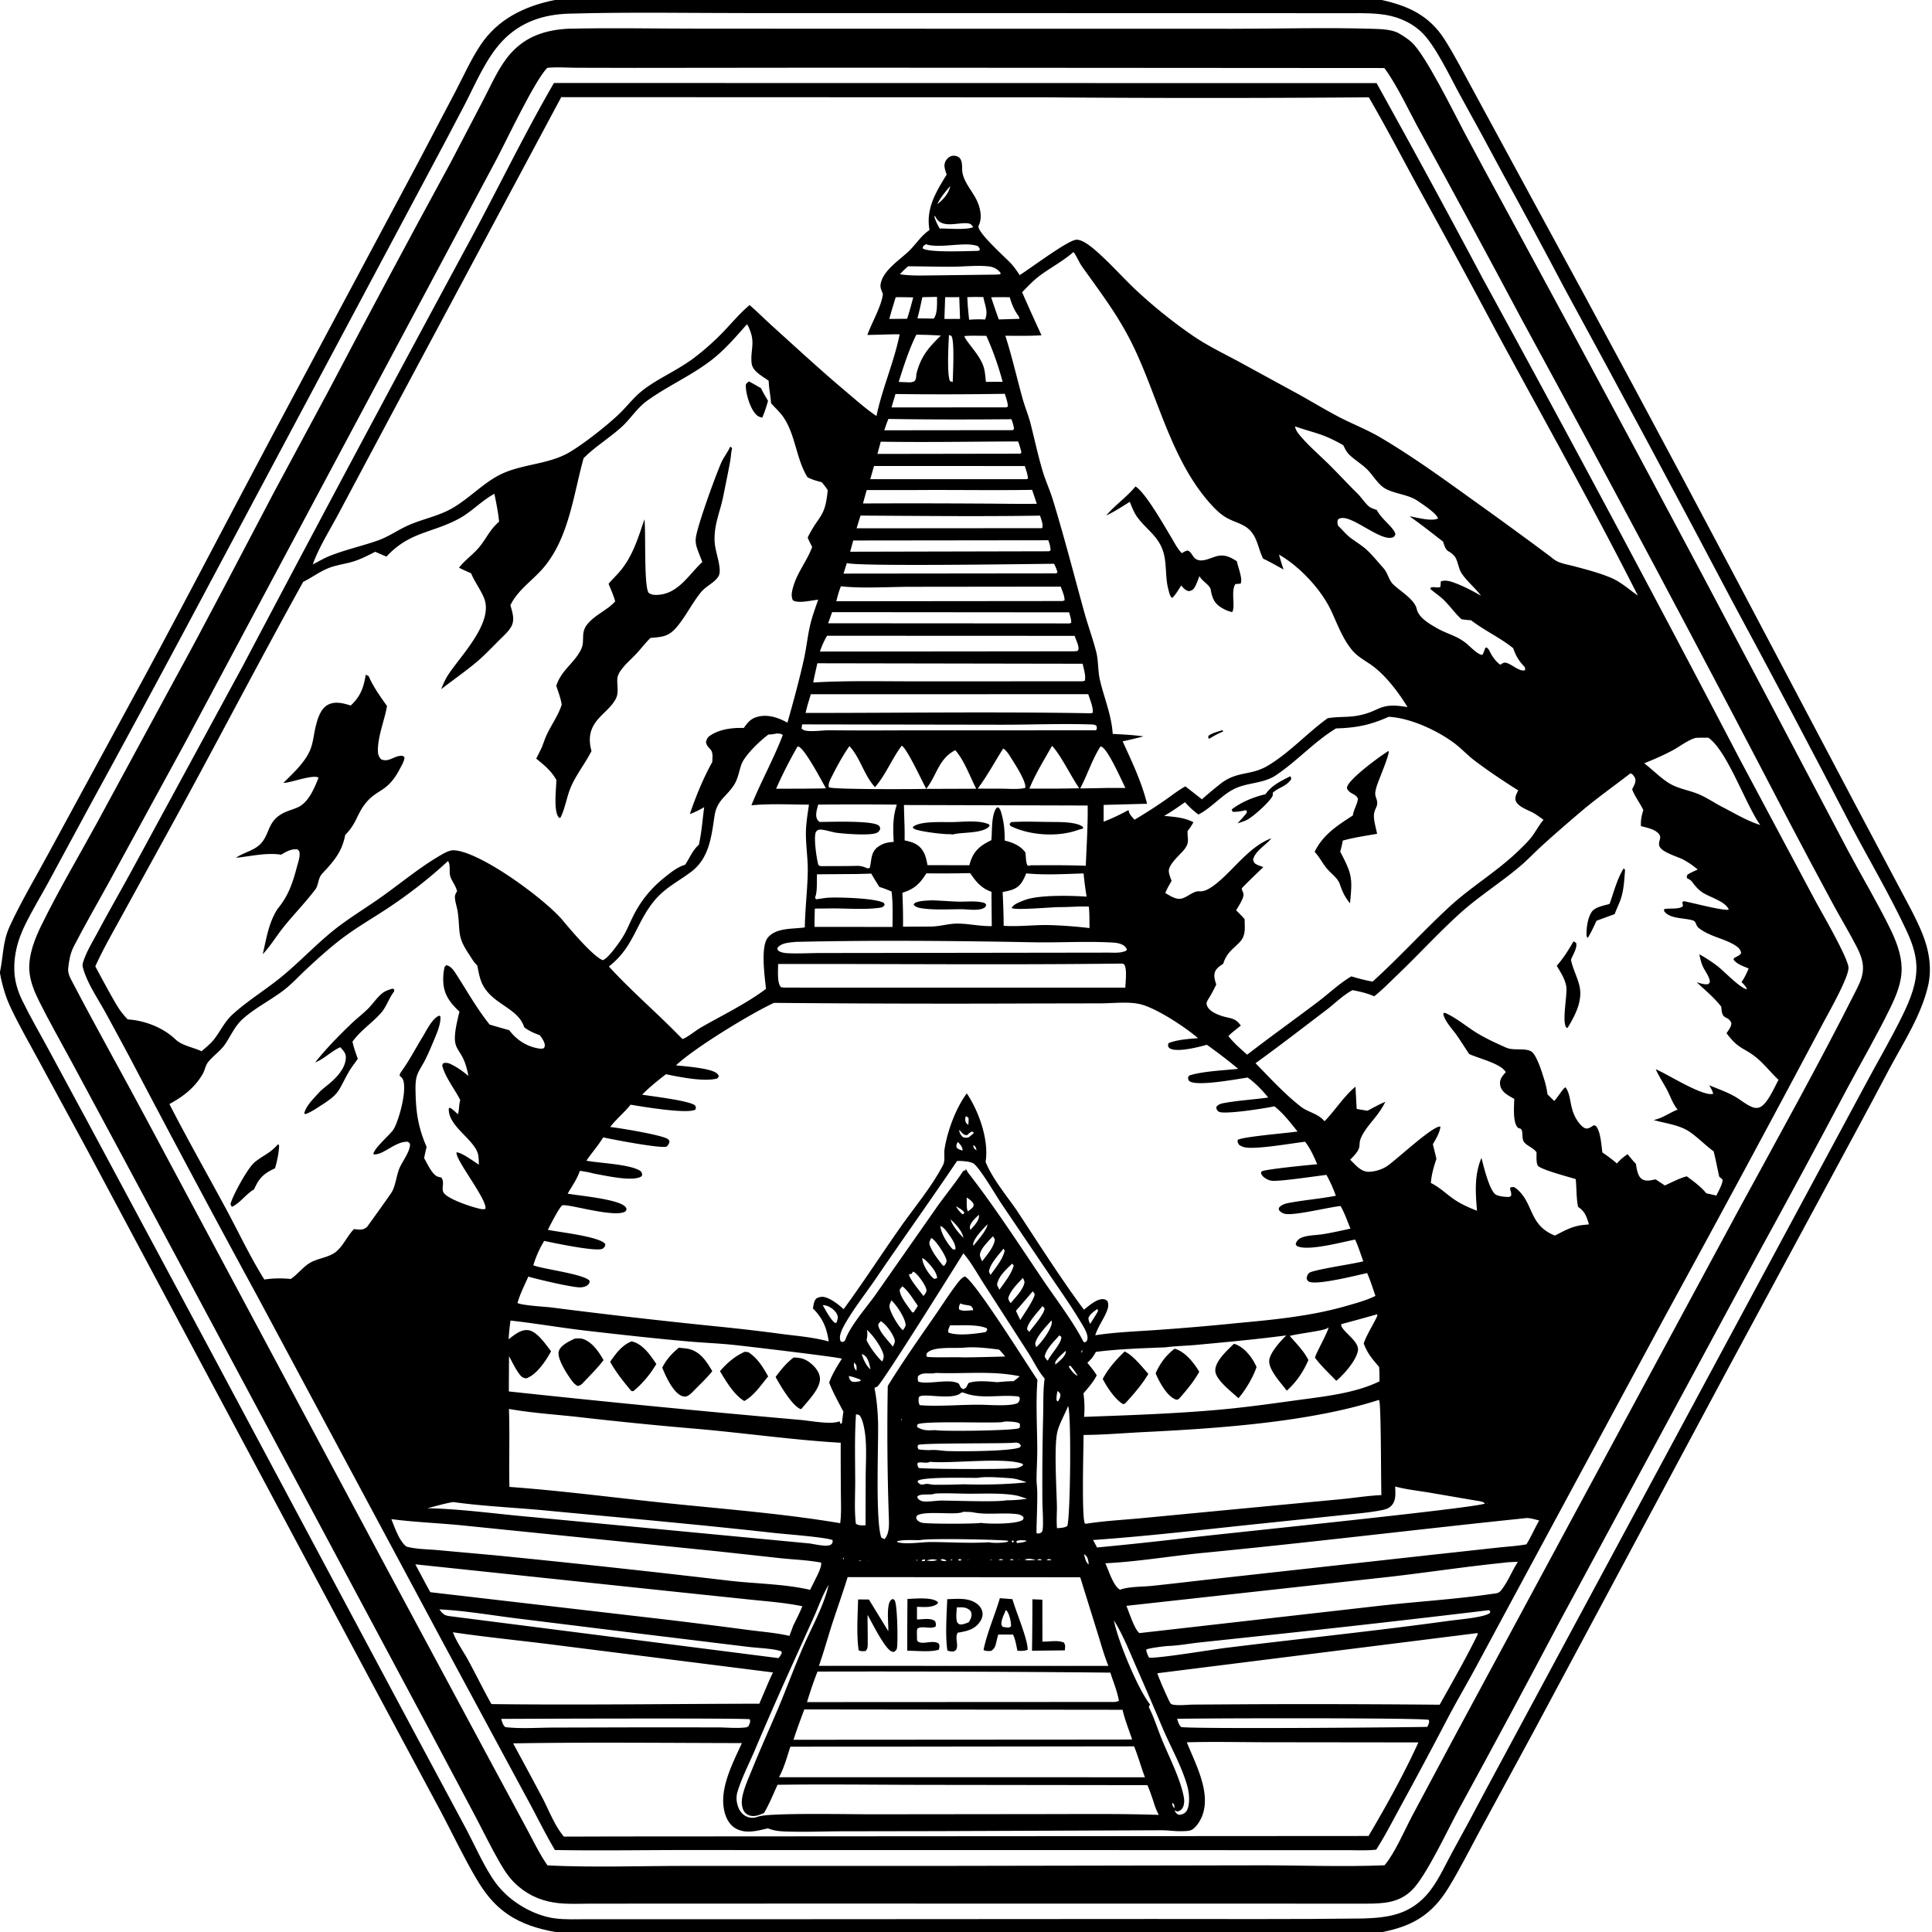 <svg xmlns="http://www.w3.org/2000/svg" viewBox="0 0 256 256"><path d="M73.514 0h109.56c3.567.781 6.336 2.073 8.36 5.26 1.339 2.107 2.488 4.377 3.692 6.564l7.948 14.649q13.453 24.665 26.59 49.501l16.302 30.868 5.629 10.61c1.058 2.017 2.215 4.038 3.083 6.145.92 2.239 1.347 4.651.8 7.033-.888 3.844-3.178 7.382-5.036 10.828q-2.256 4.28-4.556 8.536l-16.895 31.32-25.92 48.394-7.007 12.916c-1.348 2.491-2.631 5.06-4.11 7.476-1.027 1.68-2.224 3.085-3.91 4.135-1.484.925-3.126 1.417-4.825 1.765H73.562c-2.324-.44-4.395-1.042-6.362-2.4-1.768-1.22-2.963-2.778-4.05-4.61-1.7-2.868-3.14-5.928-4.701-8.877l-8.007-14.93-21.769-40.747L11.42 152.12l-6.283-11.577c-1.237-2.282-2.54-4.555-3.662-6.896-.73-1.525-1.165-3.016-1.475-4.678v-.185c.453-2.142.333-3.96 1.288-6.045 1.508-3.292 3.42-6.47 5.14-9.66l10.09-18.578c6.706-12.231 13.1-24.649 19.661-36.96l19.093-35.756 5.175-9.848c1.03-1.98 1.973-4.082 3.207-5.941 2.318-3.492 5.87-5.19 9.86-5.996m1.904 1.808c-3.376.095-6.428 1.085-8.817 3.588-2.21 2.316-3.606 5.74-5.078 8.565q-2.39 4.583-4.833 9.137L25.41 81.75q-6.848 12.834-13.829 25.596l-5.167 9.557c-1.027 1.887-2.158 3.741-3.101 5.671-.926 1.895-1.484 3.87-1.418 5.994.044 1.417.44 2.743 1.059 4.011 1.054 2.161 2.268 4.25 3.414 6.363l5.468 10.124 16.12 30.047 26.947 50.434 6.858 12.79c1.126 2.122 2.106 4.387 3.402 6.408q.401.635.88 1.212.48.578 1.031 1.088c1.71 1.578 4.144 2.85 6.465 3.15 1.392.183 2.876.108 4.28.11l6.698.002 23.074-.004 45.052-.028c9.325-.005 18.656.055 27.98-.065 3.232-.108 5.926-.475 8.258-2.958 1.504-1.597 2.48-3.873 3.529-5.789q2.296-4.162 4.51-8.368l9.704-18.034 30.268-56.239 10.432-19.385c1.594-2.974 3.328-5.927 4.803-8.96.993-2.04 1.903-4.259 1.803-6.571-.073-1.696-.687-3.276-1.403-4.793-2.207-4.686-4.9-9.236-7.319-13.823q-7.654-14.764-15.555-29.397-11.026-20.925-22.348-41.692-4.038-7.66-8.207-15.25-2.777-5.205-5.639-10.364c-1.27-2.304-3.334-6.752-5.215-8.439-1.529-1.37-3.356-2.062-5.385-2.278-1.7-.182-3.459-.117-5.168-.12l-7.842-.008-25.486-.005-44.698-.003c-8.072.003-16.181-.156-24.247.074"/><path d="m181.089 252.243-73.7-.01-22.152.007-6.971.005c-1.37 0-2.789.077-4.153-.058-2.066-.207-3.826-.88-5.422-2.227-1.02-.863-1.725-1.883-2.393-3.031-1.197-2.058-2.247-4.236-3.359-6.342l-6.468-12.174-22.089-41.289-18.178-33.943-6.827-12.687c-1.402-2.599-2.878-5.184-4.193-7.827-.634-1.273-1.215-2.67-1.298-4.106-.117-2.038.723-4.165 1.603-5.961 2.235-4.562 4.86-9.003 7.304-13.459L23 90.311c4.532-8.262 8.857-16.658 13.256-24.993l7.425-13.813q7.9-15.048 16.032-29.97l4.356-8.343c1.057-2.02 2.06-4.393 3.582-6.098 2.043-2.29 4.633-3.126 7.621-3.287 5.8-.134 11.628-.011 17.43-.011l36.473.012 34.235.005c6.146-.003 12.347-.185 18.486.005 1.038.032 2.55.07 3.464.6.61.356 1.206.733 1.726 1.215 1.852 1.717 5.6 9.383 6.947 11.907q2.748 5.155 5.553 10.28 17.698 32.568 34.987 65.356l10.337 19.61c1.828 3.43 3.859 6.807 5.561 10.295.78 1.598 1.472 3.379 1.505 5.18.035 1.868-.69 3.623-1.495 5.273-1.74 3.574-3.762 7.053-5.64 10.56q-5.791 10.934-11.741 21.782l-26.47 49.065q-6.599 12.497-13.38 24.896c-1.405 2.583-4.26 8.731-6.146 10.603-1.71 1.695-3.763 1.798-6.014 1.803M72.515 8.988c-1.657 1.676-5.309 9.428-6.682 12.034l-9.71 18.21L24.52 98.424 14.423 116.93c-1.538 2.806-3.167 5.603-4.63 8.446-.491.957-.633 1.853-.755 2.904-.085.723.293 1.345.617 1.964 3.16 6.048 6.522 12.004 9.734 18.026l31.829 59.506 14.01 26.064 4.521 8.387c.885 1.635 1.734 3.428 2.799 4.95 6.037.294 12.313.064 18.371.065l34.816-.002 40.718-.072c5.651-.025 11.367.227 17.008-.01 1.399-1.68 2.594-4.527 3.646-6.523l5.303-9.925 15.255-28.303 22.582-41.85c5.313-9.763 10.746-19.5 15.743-29.431.522-1.037.96-2.023.851-3.217-.079-.869-.42-1.672-.815-2.44-.96-1.866-2.054-3.674-3.059-5.519q-2.952-5.456-5.834-10.949-17.436-33.52-35.508-66.703-6.605-12.41-13.365-24.735c-1.421-2.553-3.155-6.322-4.824-8.547l-72.729-.048-26.689.027-7.677-.017c-1.246-.007-2.591-.116-3.826.01"/><path d="M73.53 245.136c-1.317-2.21-2.447-4.57-3.69-6.826l-10.858-20.132-24.824-46.315q-8.5-15.625-16.768-31.376-1.702-3.196-3.441-6.371c-1.022-1.855-2.429-3.884-2.97-5.937-.072-.27-.038-.457.044-.718.424-1.343 1.234-2.646 1.897-3.888 1.448-2.712 2.982-5.377 4.456-8.075l14.8-27.262q14.988-28.42 30.269-56.684C66.118 24.726 69.513 17.7 73.4 10.998l109.004.015q7.13 12.823 14.008 25.784 17.363 31.723 34.105 63.778l9.802 18.37c.997 1.877 4.377 7.627 4.61 9.18.178 1.195-2.792 6.35-3.516 7.736q-10.23 19.262-20.699 38.396l-19.613 36.37-5.693 10.571c-1.215 2.227-2.503 4.415-3.677 6.663q-2.984 5.71-6.074 11.364c-1.074 1.96-2.097 3.982-3.302 5.863-1.308.146-2.724.065-4.04.067l-7.055.004-23.457-.011-54.975-.007c-6.432-.023-12.869.108-19.3-.005M124.2 27.05l-.052.075zc.773-.577 1.523-1.44 1.719-2.4-.627.727-1.312 1.529-1.719 2.4M41.441 74.79l-.044.062zc.761-.39 1.49-.825 2.287-1.142 2.067-.824 4.29-1.299 6.39-2.05 1.43-.511 2.695-1.431 4.088-2.035 1.642-.711 3.427-1.09 5.042-1.865 2.688-1.291 4.736-3.808 7.426-4.997 2.775-1.227 6.106-1.212 8.74-2.75 1.905-1.112 4.966-3.522 6.579-5.057 1.003-.955 1.85-2.075 2.91-2.967 1.973-1.657 4.918-2.845 7.197-4.608q2.012-1.551 3.776-3.379c1.084-1.135 2.124-2.393 3.319-3.404l.129-.108c1.034.882 1.997 1.857 3.005 2.77 3.219 2.909 6.397 5.85 9.716 8.644 1.333 1.123 2.644 2.306 4.09 3.283.776-3.693 2.33-7.142 3.076-10.82-1.419-.026-2.857.065-4.278.078.55-1.562 1.911-3.901 2.055-5.443-.16-.39-.376-.822-.309-1.254.291-1.878 2.616-3.278 3.85-4.51.936-.934 1.511-1.93 2.632-2.696-.498-2.86.846-5.01 2.277-7.354-.094-.276-.195-.556-.254-.841-.085-.408-.023-.77.226-1.114.196-.272.518-.506.859-.534.28-.023.627.057.837.252.403.375.37 1.063.384 1.566.04 1.575 1.417 2.866 2.026 4.287.38.888.621 2.044.241 2.967-.011.027-.102.232-.107.272-.112.857 3.576 4.148 4.279 4.895.447.474.82 1.038 1.189 1.576 1.478-.931 6.246-4.523 7.451-4.679 1.06-.137 2.913 1.685 3.667 2.39 1.417 1.322 2.707 2.776 4.117 4.105a65 65 0 0 0 7.668 6.192c2.198 1.51 4.597 2.6 6.918 3.893l7.156 3.906c1.76.979 3.491 2.036 5.275 2.967 1.848.965 3.782 1.7 5.582 2.766 4.126 2.443 8.015 5.238 11.901 8.04q5.27 3.757 10.46 7.623l.018.013c.319.252.657.546 1.025.722.668.319 1.558.462 2.28.656 1.62.436 3.377.884 4.917 1.551 1.237.536 2.37 1.554 3.475 2.326-5.97-11.8-12.458-23.37-18.758-34.997q-5.167-9.708-10.478-19.338c-2.122-3.906-4.183-7.85-6.417-11.693q-21.455.17-42.911.001l-64.097-.025-22.33 41.73-7.154 13.418c-1.147 2.168-2.616 4.47-3.442 6.77m85.19 84.96.041.076c.225.43.49.753.856 1.067l.18-.057.07-.155c-.22-.385-.737-.623-1.106-.855zm-.851 1.625.105.118.07.088c.213.778 1.113 1.876 1.713 2.417-.198-.894-1.027-1.824-1.714-2.417l-.069-.088zm17.47 17.874-.124.225zc.202-.165.13-.054.172-.36-.13.08-.128.219-.172.36m-30.22 5.5.055.185.234.269.091.237.112.105-.112-.105-.091-.237-.234-.269zm9.714 22.015c.543.104.905.096 1.448-.03l.058.108-.058-.109c-.527-.215-.912-.087-1.448.03m-12.948 3.26c-.797 1.278-1.303 2.782-1.919 4.158l-3.355 7.428q-2.372 5.267-4.627 10.585c-.74 1.708-1.617 3.418-2.166 5.2a3 3 0 0 0-.045 1.604c.144.636.451 1.225 1.017 1.58.519.326 1.041.36 1.619.184q.087-.029.17-.06c1.53-.523 12.344-.288 15.134-.298l22.455-.025c5.152-.001 10.319-.068 15.468.104-.355-.658-.57-1.306-.789-2.017-.229-.643-.436-1.304-.722-1.925l-30.013-.038c-6.328-.01-12.667-.097-18.995-.009-.57 1.246-1.094 2.562-1.794 3.741-.661.273-1.293.564-2.006.29a1.35 1.35 0 0 1-.777-.8c-.218-.567-.187-1.21-.055-1.794.281-1.24.851-2.461 1.328-3.638 1.022-2.526 2.135-4.993 3.205-7.496 1.255-2.939 2.335-5.952 3.627-8.876 1.12-2.532 2.618-5.188 3.24-7.897l.059-.15zm37.735 4.6.07.079c.464 2.56 3.165 9.113 4.781 11.137l-.159.356c.702 1.39 1.146 2.855 1.734 4.293.948 2.319 2.251 4.79 2.819 7.226.13.557.216 1.1.014 1.652-.146.4-.357.506-.731.672-.15-.049-.302-.093-.449-.15l.025-.27c-.001-.042.001-.083-.003-.124-.035-.345-.019-.4-.28-.606-.005.022-.013.045-.012.068.01.344.082.404.295.661l-.025.27c.223.329.252.457.634.596.255-.052.506-.088.723-.246.28-.203.427-.548.497-.877.194-.909.074-1.992-.187-2.87-.761-2.562-2.118-4.944-3.173-7.388q-1.753-4.166-3.577-8.3c-.887-2.035-1.752-4.217-2.927-6.1zm7.272 22.534.072.216.072.216-.072-.216zm.25.875.072.216.096.25-.096-.25zM123.803 28.66c.127.567.427 1.106.699 1.617 1.109-.01 3.553.215 4.455-.175-.23-.315-.298-.45-.696-.503-1.206-.163-3.084.607-4.032-.457-.134-.151-.24-.36-.34-.535l-.07.082zm-1.123 3.702c-.278.212-.358.178-.422.538.73.614 6.033.353 7.273.345l.283-.066c.01-.33-.03-.3-.215-.55-1.68-.681-5.014.362-6.92-.267m19.566 1.028c-1.39 1.21-2.954 2.022-4.42 3.102-.882.649-1.627 1.452-2.39 2.232q1.256 2.866 2.57 5.705c-1.596.099-3.196.068-4.793.06.872 2.707 1.501 5.486 2.257 8.226.322 1.166.797 2.288 1.096 3.457.527 2.059.961 4.117 1.563 6.16.389 1.323.98 2.578 1.383 3.896 1.508 4.93 2.801 9.96 4.172 14.93.486 1.761 1.131 3.478 1.578 5.251.303 1.198.202 2.483.484 3.692.554 2.376 1.55 4.683 1.694 7.145 1.356.082 2.73.135 4.074.33q-1.37.362-2.756.655c1.229 2.706 2.516 5.373 3.234 8.273l-5.751.151-.005 2.222c1.156-.435 2.218-.961 3.304-1.543q.02.104.043.207c.1.418.474.76.75 1.075q2.051-1.209 4.007-2.567c.895-.623 1.775-1.328 2.733-1.85l2.191 1.715a47 47 0 0 1 2.238-1.881c2.31-1.95 4.14-1.186 6.444-2.547 2.907-1.718 5.25-4.35 7.975-6.317 1.29-.231 2.607-.103 3.885-.326 3.203-.557 2.783-1.826 6.701-1.148-1.153-1.885-2.75-4.018-4.51-5.368-.91-.698-2.04-1.236-2.782-2.117-1.322-1.57-1.969-3.449-2.825-5.278-1.325-2.832-4.21-5.906-6.92-7.444.198.66.376 1.333.615 1.978-.895-.487-1.785-1.01-2.709-1.44l-.067-.135c-.473-.973-.636-2.078-1.203-3-.891-1.45-2.174-1.513-3.532-2.259-.732-.402-1.38-1.01-1.946-1.619-5.325-5.728-7.083-14.076-10.39-20.994-1.923-4.02-4.267-7.066-6.821-10.643-.442-.619-.735-1.404-1.171-1.986m-21.924 1.899c-.375.338-.74.67-1.075 1.05 1.456.235 3.001.159 4.473.153l8.311-.105.521-.044.03-.182c-.43-.543-.956-.801-1.646-.87-1.511-.15-3.157.037-4.686.052-1.976.02-3.952-.06-5.928-.054m-1.638 4.098c-.287.956-.592 1.91-.846 2.875l2.365-.023q.444-1.406.804-2.835c-.772-.01-1.552-.04-2.323-.017m3.538-.01c-.211.936-.401 1.884-.659 2.81l2.158.03c.528-.596.432-2.094.442-2.876zm3.017 0-.098 2.889 2.073-.01-.106-2.883zm2.937 0c.033 1.003.134 1.993.24 2.99a14 14 0 0 1 2.112-.028c.45-1.052-.041-1.893-.228-2.983-.706 0-1.419-.018-2.124.022m3.162.018q.48 1.475 1.008 2.934l2.727-.083c-.01-.27-.116-.379-.266-.593-.486-.702-.774-1.456-1.014-2.271-.817-.002-1.64-.02-2.456.013m-32.364 3.576c-1.52 1.72-3.032 3.486-4.872 4.874-2.648 1.999-5.719 3.347-8.391 5.284-1.305.946-2.164 2.382-3.357 3.459-1.594 1.44-3.514 2.608-5.02 4.12-1.358 4.865-1.94 10.546-5.319 14.522-1.443 1.698-3.377 2.902-4.38 4.961.249.932.619 1.913.114 2.832-.373.679-1.074 1.28-1.617 1.824-.993.996-1.982 2.044-3.062 2.944-1.481 1.236-3.089 2.344-4.611 3.532.258-.646.52-1.269.897-1.855 1.623-2.53 6.139-6.978 4.773-10.255-.47-1.127-1.234-2.108-1.699-3.241-.535-.247-1.083-.48-1.608-.747.782-1.012 1.848-1.722 2.656-2.694 1.042-1.254 1.34-2.247 2.656-3.41-.121-1.25-.373-2.463-.622-3.69-1.69.904-3.001 2.38-4.666 3.28-3.624 1.962-6.551 1.716-9.64 5.044l-1.486-.64c-1.018.515-2.008 1.038-3.11 1.349-1.014.285-2.102.425-3.081.814-1.189.473-2.217 1.263-3.357 1.825-5.76 10.386-11.24 20.933-16.938 31.355l-6.991 12.72c-1.226 2.255-2.564 4.532-3.611 6.873.942 1.745 1.866 3.505 2.884 5.208.407.681.86 1.238 1.401 1.817 2.264.143 4.679 1.071 6.333 2.646.893.85 2.357 1.051 3.462 1.574.572-.5 1.213-1.006 1.678-1.609.85-1.103 1.39-2.328 2.442-3.283 1.916-1.74 4.173-3.128 6.193-4.746 2.392-1.915 4.504-4.175 6.86-6.123 2.065-1.707 4.477-3.133 6.667-4.69 2.576-1.83 5.075-3.922 7.808-5.51.53-.307 1.199-.704 1.828-.665 3.54.216 12.077 6.52 14.382 9.29.953 1.145 4.016 4.78 5.29 5.263.66-.134 2.097-2.2 2.507-2.816.555-.834.945-1.794 1.377-2.696 1.076-2.252 2.448-3.965 4.406-5.52.72-.572 1.544-1.23 2.418-1.534l.228-.08c.618-.939.95-1.88 1.807-2.638.376-1.632.48-3.322.708-4.98-.627.357-1.217.664-1.899.909.765-2.276 1.793-4.795 2.971-6.89.015-.55.14-1.267-.256-1.697-.31-.337-.472-.474-.578-.929.086-.42.19-.638.554-.885 1.262-.86 2.98-1.055 4.46-1.008.575-.827 1.01-1.325 2.043-1.533 1.297-.26 2.62.204 3.737.833.783-2.786 1.556-5.594 2.184-8.42.323-1.454.47-2.942.797-4.39.268-1.183.695-2.337 1.092-3.482-.878.069-2.644.545-3.35.07-.322-.624-.077-1.409.124-2.044.572-1.801 1.796-3.262 2.428-5.013-.205-.412-.428-.823-.591-1.253l.07-.145c1.457-2.898 2.245-2.472 2.583-6.146-.257-.37-.502-.725-.818-1.047-.669-.163-1.241-.34-1.863-.648-1.464-2.37-1.583-5.478-3.079-7.803-.481-.748-1.154-1.343-1.746-2.002-.06-.997-.298-1.99-.315-2.98-.8-.593-2.138-1.242-2.26-2.314-.19-1.675.485-2.636-.234-4.399-.106-.26-.197-.568-.391-.772m22.442 1.384c-.969 1.971-1.675 4.158-2.33 6.254l1.302.052c.33.015.508-.016.802-.168.226-.283.212-.542.23-.887.544-2.286 1.6-3.546 3.254-5.136q-1.627-.116-3.258-.115m4.334.037c-.07 1.104-.291 5.315.136 6.113l.36.116c.017-.977.272-5.486-.18-6.11zm2.037.133c.13.676 2.035 2.438 2.548 4.081.202.644.234 1.326.308 1.993l2.219-.006c-.58-2.122-1.256-4.088-2.167-6.096-.962.002-1.95-.042-2.908.028m-9.129 7.688-.525 1.772 15.236-.004.193-.129c-.042-.576-.245-1.121-.415-1.67q-7.244.12-14.488.03m-.947 3.301c-.186.5-.378.996-.537 1.505l17.055-.018c.178-.254.149-.118.095-.43-.061-.353-.18-.683-.298-1.02-5.432.045-10.884.052-16.315-.037m53.88.983c.147.639.437.95.858 1.436 1.115 1.285 2.385 2.367 3.593 3.556 1.314 1.294 2.554 2.66 3.875 3.949.479.468 1.161 1.538 1.685 1.811.261.136.547.23.826.322.64 1.258 2.184 2.227 2.481 3.198-.105.252-.141.382-.44.463-1.803.488-5.948-3.609-7.205-2.357-.051.317-.068.487.043.79.495.453.968 1.054 1.467 1.458.756.612 1.644 1.097 2.352 1.76.776.727 1.482 1.609 2.193 2.402.584.65.685 1.544 1.265 2.123.927.925 2.846 1.99 3.14 3.28.264 1.155 1.634 1.94 2.6 2.504 1.477.86 2.762 1.015 4.132 2.197.389.335 1.498 1.472 1.99 1.373.146-.305.262-.603.373-.923l.178-.042c.243.196.316.332.45.613.257.543.846 1.359 1.363 1.666.309-.184.43-.336.81-.237.699.182 1.776 1.227 2.466.963-.004-.15.007-.271-.05-.412-.766-.805-1.165-1.44-1.523-2.495-1.74-1.411-3.813-2.332-5.593-3.713a11 11 0 0 1-1.266-.131c-.82-.749-1.454-1.651-2.227-2.44-.587-.6-1.283-1.03-1.904-1.58l.079-.184c.432-.13.892.097 1.26-.078.026-.24.043-.471.045-.712.532-.24 1.213-.054 1.739.138 1.195.438 2.51 1.103 3.605 1.752-.783-1.065-1.917-1.947-2.609-3.026-.4-.625-.485-1.73-.923-2.236-.799-.92-1.022-.287-1.5-1.91-1.464-1.14-2.918-2.292-4.44-3.356 1.018.145 2.83.705 3.766.287-.125-.645-2.098-1.927-2.685-2.33-1.231-.844-2.889-.898-4.232-1.596-1.01-.525-1.696-1.83-2.508-2.617-.739-.716-1.66-1.244-2.383-1.965-.328-.328-.543-.803-.752-1.213-2.78-1.569-3.561-1.52-6.394-2.488m-54.887 2.029-.44 1.62 18.955-.03.121-.181a11 11 0 0 0-.432-1.44c-6.064.014-12.142.129-18.204.03m-.892 3.223-.497 1.75 20.702-.005.197-.081c-.043-.574-.25-1.116-.423-1.661zm5.627 3.185-6.596.004c-.164.591-.335 1.181-.49 1.774q7.933-.032 15.866.016c2.387.012 4.779.06 7.165.029l-.623-1.847c-5.107.08-10.215-.011-15.322.025m-7.414 3.386-.526 1.685 24.588-.02c.2-.415-.136-1.205-.272-1.659-7.922.125-15.867.035-23.79-.006m76.439.79.124.042zm-77.404 2.509-.409 1.488 26.365-.058.191-.129c-.009-.478-.147-.88-.292-1.332zm-.848 2.981-.439 1.407 28.207-.03.147-.168a7 7 0 0 0-.458-1.104c-3.123.02-26.255.384-27.457-.105m-.782 3.08c-.272.642-.438 1.317-.618 1.989l29.97-.028.273-.08c.036-.587-.318-1.268-.496-1.829l-19.847.022c-2.725 0-6.706.249-9.282-.074m-1.167 3.431-.532 1.476 32.02.02.2-.113c-.016-.484-.15-.897-.293-1.357zm-.664 3.129c-.418.688-.689 1.34-.963 2.094l33.645-.032.478-.032c.174-.24.177-.254.135-.538-.076-.505-.34-.992-.493-1.478zm-1.294 3.648c-.186.846-.389 1.693-.546 2.544 4.49-.264 9.022-.145 13.521-.15l22.126-.005.328-.066c.195-.602-.146-1.632-.274-2.262zm-.867 4.099c-.239.82-.514 1.647-.69 2.483 12.586-.001 25.2-.18 37.783.043l.27-.068c.067-.738-.373-1.752-.602-2.46zm76.568 2.993c-2.446 1.098-4.304 1.463-6.974 1.54-2.859 1.734-5.162 4.323-7.936 6.188-1.712 1.152-3.737.946-5.518 1.811-1.723.837-3.017 2.514-4.78 3.408a11.6 11.6 0 0 1-1.783-1.631c-.904.638-1.796 1.271-2.763 1.811 1.29.13 2.495.188 3.691.746l.192.088-.062.118c-.206.38-.426.7-.702 1.03-.02.325-.009.606.024.93.073.715-.117 1.125-.581 1.673-.542.642-1.97 1.866-1.94 2.728.014.418.233.913.368 1.305-.302.527-.615 1.038-.829 1.61.627.355 1.39.904 2.144.731.812-.185 1.572-1.05 2.422-.966.816.081 1.833-.716 2.447-1.232 2.236-1.879 4.245-4.765 7.038-5.79l-.113.134c-.704.817-2.113 1.641-2.308 2.711.105.308.12.432.424.602.274.153.634.256.93.366-.27.277-2.865 2.724-2.856 2.849.02.265.22.52.232.748.031.572-.696 1.641-.98 2.128.386.386.781.763 1.128 1.185.002 1.128.195 2.17-.669 3.052-.987 1.009-1.721 1.413-2.169 2.85-.513.346-1.051.671-1.154 1.336-.076.486.085.956.233 1.412-.338.684-.67 1.351-1.089 1.99-.145.283-.265.438-.151.77.262.77 1.313 1.2 2.016 1.424 1.124.357 1.711.188 2.477 1.258-.551.45-1.146.884-1.648 1.387.729.94 1.605 1.679 2.486 2.47 3.067-2.361 6.209-4.613 9.299-6.942 1.478-1.115 2.922-2.504 4.51-3.434.936.279 1.853.523 2.815.694 3.525-3.183 6.698-6.707 10.18-9.917 2.914-2.686 6.41-4.736 9.251-7.517.59-.577 1.23-1.181 1.721-1.847.528-.717.904-1.469 1.494-2.155-.416-.303-.837-.62-1.28-.88-.694-.408-2.198-.854-2.424-1.728-.111-.433.164-.924.354-1.295-1.947-1.222-3.93-2.549-5.766-3.934-.957-.722-1.767-1.626-2.729-2.34-2.263-1.682-5.813-3.33-8.672-3.475m-77.723 1.004-.074.556c.288.24.495.284.876.315.94.075 1.907-.094 2.85-.09q4.319.038 8.637.013l26.654-.01c.165-.283.113-.283.068-.59-.297-.221-.667-.183-1.032-.194-3.863-.114-7.769.049-11.637.044zm-3.347 1.201-.107.024a5.3 5.3 0 0 1-1.012.123c-1.072.789-3.117 2.726-3.564 3.936-.334.904-.44 1.864-.962 2.697-1 1.593-2.286 2.035-2.603 4.107-.415 2.712-.684 5.593-3.053 7.409-1.687 1.293-3.41 2.076-4.836 3.757-2.542 2.996-2.756 6.22-6.118 8.826 2.977 3.261 6.391 6.166 9.475 9.339l.298.281c.814-.34 1.649-1.089 2.438-1.543 2.902-1.668 5.917-3.096 8.609-5.113-.17-1.556-.736-5.568.23-6.769 1.104-1.372 3.338-1.135 4.913-1.373.037-2.446.34-4.875.389-7.313.034-1.695-.239-3.385-.246-5.078-.004-1.29.222-2.603.404-3.877-2.512-.007-5.126-.153-7.625.088 1.27-3.15 2.96-6.16 4.161-9.315-.25-.209-.475-.173-.791-.206m121.707.595c-1.071.333-2.025 1.114-3.013 1.646-1.213.654-2.487 1.195-3.761 1.717 1.106.838 2.133 1.92 3.305 2.641 1.245.766 2.78.936 4.103 1.534 1.13.512 2.162 1.243 3.28 1.784 1.519.808 3.038 1.692 4.684 2.215-1.982-2.806-4.366-9.826-6.87-11.564-.572.002-1.157-.022-1.728.027m-105.161 1.028c-1.31 1.745-2.111 3.856-3.538 5.497-1.465-1.59-1.903-3.808-3.388-5.444-.984 1.393-1.77 2.917-2.539 4.436-.126.345-.29.654-.187 1.024.531.31 11.798.25 12.915.208-.547-.962-2.574-5.39-3.263-5.72m19.922.013c-1.037 1.845-2.206 3.711-3.002 5.672h3.811c.93-.014 1.863-.018 2.793-.045-1.124-1.629-2.372-4.283-3.602-5.627m-33.719.088a59 59 0 0 0-2.847 5.603l3.947-.013c.885-.014 1.773-.012 2.657-.043-.509-.888-2.83-5.318-3.643-5.527-.037-.01-.076-.013-.114-.02m40.135-.007c-1.112 1.746-1.722 3.75-2.69 5.568q1.826-.019 3.651-.066l2.348.005c-.516-1-2.291-5.085-3.16-5.46-.048-.02-.1-.031-.149-.046m-12.893.278c-1.11 1.758-2.131 3.654-3.376 5.315l3.188.008c.996.005 2.137.122 3.107-.1.203-.84-1.529-3.411-2.05-4.253-.242-.389-.485-.715-.87-.97m-6.351.217c-2.235 1.166-2.405 3.301-3.856 5.134l3.186-.01 3.451-.013c-.834-1.62-1.582-3.748-2.781-5.111m89.464 3.073c-2.21 1.71-4.534 3.345-6.658 5.156-1.774 1.513-3.552 3.048-5.269 4.625-.905.833-1.756 1.739-2.695 2.532-2.607 2.203-5.562 4.048-8.08 6.344-2.852 2.603-5.487 5.484-8.285 8.155-.974.929-1.907 1.894-2.962 2.733-.944-.417-1.87-.628-2.883-.816-1.274.679-2.382 1.813-3.537 2.687-3.087 2.336-6.166 4.734-9.307 6.993 1.922 1.965 3.836 4.069 6.008 5.76.886.689 2.087.881 2.88 1.668l.163.158q.05.052.098.106c1.382-1.429 2.582-3.339 4.094-4.581l.16 2.95 1.429.239c.778-.407 1.556-.853 2.369-1.187-.952 1.926-2.158 2.8-3.025 4.365-.896 1.614.345 1.353-1.633 3.308.709.684 1.419 1.624 2.481 1.6a4.8 4.8 0 0 0 2.24-.644c1.105-.636 6.282-5.57 7.235-5.338-.055.737-.615 1.693-1 2.326l.472 1.934c-.355 1.072-.649 2.07-.735 3.202 1.064.525 1.928 1.344 2.883 2.036.964.699 2.127 1.224 3.233 1.65-.209-2.347-.372-4.794.593-7.007.228.94 1.06 4.409 1.915 4.877.425.233 1.287.317 1.764.296l.238-.145c.07-.33-.05-.625-.142-.94l.088-.191c.322-.052.457-.062.723.15 2.384 1.905 1.617 4.861 5.14 6.245 1.318-.665 2.317-1.263 3.814-1.408l.702-.073c-.332-1.03-.516-1.696-1.451-2.327-.244-1.239-.175-2.434-.308-3.673-.792-.256-4.83-1.298-5.051-1.824-.195-.462-.134-1.227-.14-1.732l-.091-.111c-.443-.525-1.171-.743-1.543-1.22-.323-.412-.173-1.017-.293-1.484-.12-.473-.394-.245-.604-.503-.629-.774-.44-2.78-.42-3.752-.7-.405-1.588-.806-1.827-1.655-.134-.476-.05-.905.23-1.312.14-.203.309-.39.471-.576-.611-1.148-3.663-1.826-4.863-2.418-.565-.858-1.115-1.731-1.701-2.574-.503-.68-1.704-1.995-1.705-2.822.242-.079.322-.005.542.103 1.316.647 2.522 1.654 3.764 2.435 1.208.759 2.7 1.443 4.006 2.023.992.441 2.41.009 3.302.49.766.412 1.526 3.024 1.785 3.849.19.604.31 1.231.403 1.857l.878.871.114-.113c.315-.319 1.11-1.624 1.39-1.693.929 1.227.353 3.119 1.993 4.957.179.2.517.506.803.502.342-.003.68-.263.966-.434.276.087.31.112.459.38.45.812.536 2.295.668 3.228.675.459 1.31.925 1.925 1.46.438-.511.861-.856 1.412-1.233.36.435.711.886 1.109 1.288.084.591.219 1.569.726 1.957.562.428 1.25.216 1.875.09l1.23.809c.937-.424 1.91-.946 2.903-1.212.926.691 1.847 1.343 2.581 2.245l1.345.308c.264-.587.815-1.485.825-2.108a8 8 0 0 0-.45-.397c-.257-1.115-.451-2.25-.742-3.356-1.093-.8-2.05-1.806-3.149-2.565-1.382-.954-3.212-1.13-4.796-1.585 1.167-.242 2.083-.956 3.174-1.382-.67-.805-.933-1.727-1.418-2.64-.48-.902-1.07-1.773-1.48-2.707l.14.059c1.491.648 6.08 3.56 7.46 3.205-.055-.401-.323-.787-.518-1.14 1.121.459 2.32.881 3.376 1.476.758.427 1.529 1.105 2.33 1.412.316.122.666.16.988.027 1.032-.423 1.942-2.665 2.494-3.632-.971-.906-1.837-2.026-2.837-2.867-1.734-1.458-2.366-1.06-4.056-3.313.277-.424.634-.837.645-1.36-.505-1.097-1.278-.246-1.332-2.146-.965-1.246-2.127-2.168-3.258-3.248.49.133 1.034.355 1.539.236.126-.141.213-.16.19-.368-.075-.69-.673-1.378-.949-2.019-.21-.49-.335-1.034-.433-1.556q1.246.692 2.381 1.554c.94.715 2.904 2.857 3.922 3.093-.138-.413-.423-.664-.72-.968.414-.574.673-1.148.946-1.795-.625-.27-1.645-.603-2.005-1.195.124-.26.029-.165.256-.288.296-.16.608-.27.757-.588-.097-.453-.357-.715-.745-.963-1.518-.972-3.46-1.19-4.902-2.357-.364-.295-.309-.826-.699-.96-1.149-.394-3.086-.163-3.866-1.26v-.248c.667-.18 2.062.086 2.505-.428l-.091-.478.163-.158c1.093.182 5.246 1.314 5.994 1.121-.403-1.079-2.561-1.656-3.469-2.262-.526-.352-.944-.81-1.315-1.318-.225-.308-.4-.41-.741-.572-.061-.258-.058-.251.065-.488.434-.263.879-.463 1.344-.666q-.883-.764-1.91-1.318c-.737-.402-3.09-1.021-3.205-1.925-.089-.693.477-1.024-.174-1.63-.564-.525-1.512-.684-2.234-.889l-.005-.186c-.015-.706.114-1.266.322-1.936-.456-.945-1.09-1.744-1.481-2.733.19-.474.57-.936.391-1.471-.067-.202-.3-.515-.495-.621-.039-.021-.084-.028-.126-.042m-107.63 4.142c-.138.594-.429 1.38-.123 1.954a.8.8 0 0 0 .34.344c1.415-.005 7.01-.216 7.824.486.157.135.142.258.184.45-.148.3-.218.421-.541.542-.927.347-4.21.102-5.309-.053-.55-.078-1.786-.501-2.287-.393a.65.65 0 0 0-.377.292c-.346.635.085 3.573.315 4.363.242.197.241.154.533.17 1.52-.012 3.045.004 4.565-.037.543-.014.917.115 1.413.332l.302-.058c.29-1.185.093-2.18 1.287-2.927.619-.388 1.174-.472 1.884-.526-.088-1.736-.144-3.26.418-4.936q-5.214-.051-10.428-.003m11.371.054c.015 1.563.122 3.124.085 4.687.95.203 1.773.441 2.356 1.29.411.602.546 1.291.677 1.992l5.55.013c.309-1.23.836-2.093 1.923-2.784.314-.2.656-.367.986-.538.137-1.284-.04-3.134.647-4.237l.207-.133c.322.179.4.526.497.868.335 1.178.43 2.331.419 3.551 1.083.267 2.049.654 2.737 1.569.105.56.017 1.228.286 1.727.292.057.17.084.375-.016 2.451-.014 4.897-.03 7.347.058.106-2.651.284-5.328.25-7.98zm-60.43 7.43c-2.383 2.223-5.132 4.356-7.851 6.166-2.045 1.36-4.236 2.614-6.19 4.095-1.694 1.284-3.376 2.814-4.927 4.271-.904.849-1.754 1.78-2.737 2.539-1.756 1.356-3.839 2.371-5.482 3.85-1.044.94-1.557 2.188-2.323 3.328-.611.909-1.597 1.544-2.271 2.398-.346.438-.435 1.1-.722 1.589-1.059 1.808-2.592 2.98-4.401 3.958 2.41 4.697 5.01 9.268 7.515 13.91 1.677 3.11 3.187 6.347 5.064 9.342 1.19-.177 2.308-.19 3.505-.074.922-.623 1.619-1.598 2.56-2.147 1.104-.643 2.544-.68 3.515-1.53.93-.814 1.428-2.044 2.297-2.933.65.07 1.2.184 1.726-.286.064-.057 3.145-4.356 3.308-4.656.484-.887.584-2.046.944-2.994.378-.994 1.431-2.242 1.451-3.271.004-.172-.15-.248-.263-.356-1.634-.149-3.344 1.854-4.59 1.651.02-.748 2.087-2.483 2.612-3.219.727-1.018 2.095-5.925 1.136-6.946-.093-.1-.173-.159-.277-.242.037-.316.14-.428.314-.672 1.035-1.453 1.801-2.957 2.728-4.463.529-.856 1.254-2.45 2.216-2.831l.158.127c.038.978-.404 2.026-.776 2.916-.403.968-.813 1.948-1.284 2.885-.335.667-.883 1.417-1.085 2.131-.209.742-.166 1.663-.146 2.43.067 2.596.425 4.524 1.45 6.907-.108.495-.239.995-.323 1.494.415.705 1.097 2.274 1.872 2.469.134.034.27.061.405.09.439.632.058 1.165.223 1.835.232.95 4.074 2.17 5.039 2.343.22.039.374.044.588-.036.217-1.269-4.023-6.495-3.833-7.48.753.05 2.254 1.209 2.959 1.634-.023-.48-.003-1.076-.156-1.532-.654-1.954-3.987-3.632-3.828-5.943l.179-.058c.388.254.694.538 1.023.865.192-.596.125-1.268.311-1.896-.718-1.424-2.035-3.064-2.391-4.599l.132-.27c.557-.159.971.084 1.46.352a10.8 10.8 0 0 1 1.884 1.338c-.864-4.754-2.766-2.353-1.183-8.532-1.21-1.125-2.068-2.225-2.148-3.957-.03-.65.02-1.35.186-1.979l.212-.222c.663.14 1.058.798 1.408 1.343 1.484 2.314 2.597 4.337 4.337 6.531q1.295.383 2.596.745c.996 1.314 2.368 2.21 4.04 2.44.19.025.355-.002.539-.05.162-.24.167-.377.09-.653-.106-.386-.382-.754-.615-1.072-.763-.266-1.408-.566-2.066-1.046-.81-2.628-4.322-3.024-5.602-5.847-.326-.719-.46-1.583-.624-2.353-.467-.425-.734-.944-1.08-1.46-1.628-2.425-1.142-2.896-1.498-5.587-.085-.642-.374-1.387-.38-2.014-.004-.304.127-.507.285-.755-.158-.797-.794-1.427-.944-2.195-.093-.478.08-1.482-.271-1.817m69.156 1.595q-2.879.064-5.758.03c-.864 1.38-1.578 2.072-3.173 2.574.063 1.502.1 2.993.081 4.496l3.55-.019.191-.002c1.2-.017 2.365-.413 3.55-.392 1.505.025 2.944.367 4.47.335-.013-1.516-.04-3.032-.035-4.548-1.892-.603-2.652-2.408-2.876-2.474m-14.876.118-5.372.04c-.044.742.068 2.435-.257 3.036.071.22.016.133.144.273.603-.07 1.198-.2 1.805-.22 1.38-.048 5.996.06 7.158.696l.12.261c-.18.274-.327.339-.658.386-2.078.295-4.487.06-6.602.091l-1.999.02c-.016.806-.053 1.619-.034 2.424l10.332.008c-.002-1.556.068-3.153-.13-4.7-.535-.218-1.062-.445-1.62-.6-.358-.588-.728-1.172-1.07-1.769zm22.35-.082c-.386.945-.762 1.748-1.788 2.135-.426.16-.894.247-1.338.345q.124 2.232.139 4.467c1.743.118 3.462-.07 5.203-.1 1.648-.026 4.524.194 6.171.401-.019-.94.012-1.918-.09-2.852-1.258-.048-2.494.073-3.747.071-1.157-.007-5.914.448-6.48.127.226-.52 1.139-.825 1.654-1.03 1.896-.752 6.177-.62 8.283-.483a37 37 0 0 1-.402-3.075c-2.517.072-5.096.239-7.605-.007m-30.475 9.075c-.738.073-1.98.111-2.455.768-.025.034-.04.074-.06.11.097.255.11.301.372.422.338.156.758.194 1.126.21 1.393.06 2.816-.03 4.213-.032l9.415-.012 28.79-.041c.756.005 1.624.087 2.316-.258l.1-.148c-.144-.35-.345-.53-.694-.686-.372-.165-.781-.217-1.184-.24-3.49-.203-7.041.028-10.542-.038-10.44-.197-20.957-.29-31.397-.055m42.826 2.88c-15.07.182-30.154.023-45.226.053.008.805-.16 2.44.36 3.061.167.028.333.066.503.068l45.149.004c.01-.715.263-2.52-.166-3.079-.107-.139-.45-.098-.62-.107m-45.767 5.202c-3.132 1.44-10.656 6.05-12.99 8.284 1.157.123 4.768.373 5.469 1.11.112.116.153.199.232.33l-.047.18.03-.228-.185.336c-1.738.49-5.014-.178-6.828-.555-1.077.837-2.202 1.728-3.152 2.709 1.331.224 6.114.77 6.99 1.405.155.284.156.259.067.57-1.05.63-7.143-.403-8.593-.647-.832 1.051-1.888 1.887-2.7 2.955 1.06.103 7.086 1.09 7.668 1.627.1.094.134.179.193.293-.082.345-.134.405-.374.67-.71.313-7.325-.97-8.416-1.212-.663 1.087-1.513 2.035-2.224 3.088 1.633.327 6.115.468 7.255 1.448.13.304.177.308.063.611-1.078.765-4.626-.05-6.011-.289-.258-.044-.508-.11-.76-.173-.465-.113-.943-.18-1.415-.255-.355 1.08-1.046 2.045-1.62 3.023 1.489.278 6.97.735 7.709 1.817.065.095.07.156.091.26-.08.19-.054.234-.22.322-1.546.814-7.759-1.146-8.3-.833-.364.21-1.642 2.697-1.898 3.228 1.416.308 6.925.889 7.608 1.892-.024.304-.065.376-.32.583-.642.523-6.693-.78-7.778-1.005a14 14 0 0 0-1.439 3.225l.127.05c1.274.472 6.867 1.171 7.34 2.046-.04.314-.076.377-.347.583-.231.175-.668.255-.952.251-1.14-.014-5.413-1.026-6.716-1.394q-.058-.016-.115-.034c-.494 1.135-1.106 2.305-1.434 3.497.613.334 3.602.482 4.501.596q10.82 1.382 21.673 2.485 4.559.45 9.1 1.06c1.98.25 4.035.42 5.963.96-.255-1.794-.785-3.087-2.093-4.378.088-.461.122-.981.463-1.328.414-.222.783-.273 1.234-.132.832.26 1.742.974 2.37 1.56 2.593-3.533 4.97-7.217 7.487-10.803 1.887-2.688 4.14-5.343 5.665-8.253.35-.668.114-1.43.225-2.16.36-2.364 1.5-5.448 2.946-7.381 1.607 2.388 2.958 6.196 2.49 9.08.908 2.222 2.708 4.374 4.081 6.349 2.867 4.344 5.866 9.083 8.95 13.238.658-.525 1.728-1.493 2.617-1.395.24.026.302.107.492.242.221.535.084.984-.134 1.493-.453 1.054-1.126 1.932-1.474 3.045 2.746-.427 5.58-.516 8.353-.714q5.23-.368 10.444-.898c4.893-.456 9.817-.918 14.555-2.297 1.26-.366 2.599-.718 3.77-1.308-.34-1.018-.667-2.04-1.095-3.026-1.335.286-6.712 1.66-7.726 1.13-.195-.102-.206-.218-.296-.403.056-.317.092-.545.36-.757.516-.409 5.933-1.195 7.153-1.525-.348-.953-.656-1.957-1.082-2.878-1.681.298-6.381 1.618-7.744.827l-.141-.252c.155-.414.368-.654.781-.833.775-.334 2.052-.328 2.904-.47 1.197-.201 2.394-.465 3.58-.728-.413-.989-.777-2.073-1.316-2.997-1.735.197-5.777 1.215-7.209 1.061a1.37 1.37 0 0 1-.731-.298c-.216-.185-.217-.196-.246-.482.362-.523 1.044-.638 1.635-.743 1.966-.35 3.973-.514 5.931-.896a18.4 18.4 0 0 0-1.248-2.765c-1.44.166-6.167.893-7.243.776-.352-.039-.733-.229-1.012-.44-.179-.134-.279-.288-.397-.474.008-.196-.038-.209.091-.321.324-.282 6.532-.885 7.344-.948-.458-1.05-.906-2.076-1.613-2.987-1.966.246-5.73.904-7.552.796-.481-.03-.817-.12-1.208-.4-.15-.279-.204-.324-.17-.633.553-.423 6.856-.937 7.933-1.115-.963-1.2-1.855-2.384-3.073-3.343-1.014.244-6.67 1.135-7.357.718-.248-.151-.316-.345-.346-.612.275-.393.689-.475 1.135-.554 1.895-.338 3.848-.444 5.757-.712-.82-.994-1.667-1.896-2.721-2.647-1.423.196-6.672 1.2-7.702.49-.179-.123-.163-.282-.214-.48.132-.25.13-.274.415-.355 1.76-.504 4.384-.612 6.239-.808-1.348-1.134-2.72-2.163-4.148-3.194-1.032.299-3.887 1.026-4.862.505-.21-.113-.2-.184-.298-.389l.077-.331c1.168-.46 2.663-.562 3.914-.656-1.684-1.45-5.518-3.993-7.674-4.505-1.543-.366-3.572-.117-5.164-.11l-8.881.016q-17.234.074-34.466-.08m25.404 15.018c-.084.354-.112.493.022.848.095.097.205.232.316.31.029-.315.053-.611.029-.929a1.1 1.1 0 0 0-.367-.23m-.882 1.822c.065.42.173.594.45.912.35.146.417.134.797.079.255-.192.497-.374.717-.607l-.236-.177c-.289.106-.417.248-.627.462-.31.035-.366.004-.626-.205-.178-.144-.273-.34-.475-.464m-.184 1.593c-.154.354-.228.403-.118.786.26.195.444.273.758.35.039-.412-.264-.751-.546-1.06-.028-.03-.063-.05-.094-.076m2.055.466c.061.349.068.375.365.59q.042.029.088.051c-.103-.299-.093-.502-.383-.656zm-2.139 2.052c-3.544 5.245-7.225 10.39-10.788 15.622-1.332 1.956-2.826 3.821-4.007 5.874-.311.541-.799 1.43-.72 2.065.023.181.04.197.102.345l.254.09c.204-.124.29-.116.37-.348.63-1.796 2.87-4.353 4.005-5.954l8.089-11.558c1.146-1.635 2.443-3.168 3.53-4.844l-.1.103.111-.06c.166-.087.098-.058.287-.103.015-.141.03-.088-.097-.234-.01-.012-.026-.017-.038-.025.257.174.276.223.406.509 3.503 4.476 6.781 9.546 9.973 14.269 1.688 2.497 4.041 5.579 5.377 8.213l.207.076c.26-.222.315-.25.322-.616.01-.646-.587-1.559-.913-2.103-1.334-2.225-2.837-4.347-4.293-6.494l-6.182-9.142c-.793-1.17-2.691-4.468-3.623-5.282-.42-.367-1.721-.418-2.272-.403m.793 4.329.047.12zm.484.513c.019.447-.06 1.498.155 1.834l.328-.234c.294-.264.394-.278.444-.683-.159-.398-.57-.691-.927-.917m1.608 2.29c-.418.418-1.101.98-1.187 1.594-.021.15.024.268.082.4.466-.548 1.187-1.192 1.115-1.954-.001-.014-.007-.027-.01-.04m1.136 1.262c-.511.543-1.849 1.895-1.887 2.635-.004.076.016.139.034.21.489-.649 1.824-2.089 1.853-2.845m-6.246.221c.13 1.063.928 2.325 1.654 3.093.11.01.234.035.345.022.112-.7-.61-1.639-1.011-2.188-.283-.388-.526-.749-.988-.927m6.954 1.38c-.524.591-1.61 1.593-1.697 2.39-.031.276.185.666.296.915.585-.802 1.575-1.89 1.675-2.886-.084-.176-.123-.29-.274-.419m-8.148.211c-.156.327-.339.568-.204.941.355.987 1.095 1.888 1.734 2.706l.193.043c.212-.351.394-.488.251-.916-.212-.64-1.364-2.49-1.974-2.774m9.564 1.423c-.62.796-1.803 2.027-1.92 3.029l.203.458c.665-.948 1.624-2.07 1.874-3.21-.046-.1-.078-.2-.157-.277m-5.306.61c-1.146 1.815-10.928 17.492-11.43 17.675-.238.087-.146.044-.35.167.304 1.58.435 3.114.473 4.722.063 2.676-.382 13.271.463 15.168l-.025-.061.406.202c.62-.667.622-1.788.589-2.655q-.307-8.823-.148-17.65c1.934-3.125 4.02-6.11 6.116-9.125 1.085-1.56 2.098-3.182 3.267-4.68.261-.288.468-.574.854-.69 1.384.715 8.277 11.77 9.596 13.695-.226 2.982-.05 5.957-.026 8.94.012 1.386-.078 2.773-.095 4.158-.006.572.084 1.127.092 1.697.026 1.827-.078 3.666-.102 5.494.278.142.324.054.611-.031.057-.077.143-.14.17-.231.192-.659.002-3.182.003-4.004q-.038-5.652.103-11.303c.044-1.645-.032-3.264.198-4.9-.833-.937-1.447-2.278-2.131-3.344l-5.867-9.114c-.88-1.349-1.717-2.912-2.767-4.13m-5.455.64c.017.804.804 2.061 1.399 2.595.072.065.135.103.217.16l.356-.112c-.03-.827-.963-1.826-1.546-2.385a1.1 1.1 0 0 0-.426-.259m11.898.741c-.788.776-1.83 1.654-1.986 2.805.1.217.198.422.316.63.676-.966 1.587-2.055 1.895-3.203-.071-.087-.127-.175-.225-.232m-13.12 1.042-.174.285-.36.073c.007.547 1.532 2.347 1.919 2.875.197-.273.444-.484.386-.847-.092-.578-1.136-2.066-1.669-2.347-.032-.017-.068-.026-.102-.039m14.565.832c-.759.822-1.596 1.579-1.95 2.668.056.293.15.442.325.68.609-.746 1.742-1.858 1.839-2.824zm-15.973 1.113c-.132.165-.383.373-.356.59.114.896 1.127 2.102 1.645 2.852l.188.029c.186-.288.411-.588.565-.892-.599-.845-1.233-1.94-2.042-2.579m17.272.667q-1.106 1.3-2.227 2.588l.578 1.226c.371-.663 1.925-2.827 1.905-3.47zm-18.731 1.19c-.224.525-.357.716-.15 1.276.288.78 1.05 2.146 1.674 2.694.212-.322.424-.5.34-.911-.194-.945-1.168-2.4-1.864-3.058m9.125.4c-.121.33-.237.475-.138.818.496.287 1.285.101 1.849.1-.038-.32-.086-.335-.312-.572-.449-.143-1.001-.127-1.399-.345m-18.227.248c.361.579 1.145 2.124 1.7 2.372l.147-.099c.142-.464.26-.715 0-1.17-.272-.475-.886-.936-1.428-1.056-.198-.044-.236-.039-.419-.048m29.11.133c-.537.703-2.005 2.208-2.026 3.05.072.09.206.285.293.355.444-.627 2.049-2.426 2.02-3.13-.088-.094-.173-.214-.286-.275m7.251.384c-.43.336-.942.636-1.14 1.162-.017.316.091.515.215.799.364-.555.718-1.108 1.044-1.686-.05-.24.01-.16-.119-.275m37.086.692q-2.352.671-4.718 1.297c-.044.29.022.342.185.575.567.806 2.154 1.866 2.012 2.896-.179 1.303-1.88 3.234-2.874 4.043-.945-.99-2.01-1.969-2.823-3.066l.07-.216c.204-.612 1.818-3.517 1.706-3.793q-.084.062-.172.122c-.507.334-3.99.72-4.945 1.007.86.992 1.882 2.008 2.469 3.189-.643 1.53-1.614 2.958-2.865 4.063-.731-1.001-2.53-2.859-2.31-4.114.18-1.024 1.506-2.487 2.252-3.21-3.942.518-7.916.885-11.874 1.253-1.376.128-2.795.15-4.16.33-3.077.124-6.147.213-9.205.602-.32.595-.616 1.002-1.13 1.436.436.54.89 1.07 1.245 1.668-.448.907-1.111 1.626-1.759 2.393.15 1.054.174 2.052.09 3.113 5.99-.214 12.042-.419 18.01-.957 3.338-.3 6.692-.769 10.011-1.227 3.6-.498 7.838-.907 11.121-2.527-.01-.632 0-1.273-.054-1.904-.876-1.014-1.571-1.824-2.034-3.1.301-1.084 1.78-3.39 1.819-3.788zm-114.813.824a31 31 0 0 0-.253 2.478c.766-.565 1.635-1.364 2.665-1.193 1.142.19 2.276 1.91 2.962 2.783-.672 1.248-1.898 3.111-3.286 3.592-.431-.05-.62-.185-.885-.53-.55-.714-.966-1.618-1.4-2.41l-.026 4.673q19.323 2.078 38.684 3.776c1.306.116 3.816.611 4.984.234.05-.017.103-.025.155-.038l.156.344.157-.122c.063-.503.118-1.007.2-1.507-.656-1.264-1.375-2.524-1.886-3.855l.044-.129c.383-1.052 1.046-2.09 1.637-3.041-.215-.181-12.935-1.689-14.484-1.844-2.012-.202-4.039-.279-6.053-.46-4.416-.396-8.847-.89-13.252-1.397-3.382-.389-6.736-.976-10.12-1.354m71.679-.016c-.622.715-2.063 2.182-2.153 3.12l.13.425c.655-.549 2.022-2.365 2.072-3.26.007-.124-.017-.176-.049-.285m-22.616.095c-.127.159-.374.361-.333.57.186.922 1.363 2.053 1.925 2.807.178-.367.357-.584.22-1.002-.248-.752-1.106-1.975-1.812-2.375m9.185.544c-.135.348-.308.593-.228.965 1.237.48 3.621.162 4.932-.058l.221-.285-.052-.215c-1.245-.567-3.502-.365-4.873-.406m-11.02.601.02.12c.07.459.029.807-.07 1.257.422.893 1.343 2.15 2.072 2.83.189-.434.28-.65.108-1.124-.372-1.027-1.316-2.338-2.13-3.083m25.492.735c-.652.766-1.766 1.795-1.938 2.798.107.258.205.377.413.563.35-.816 1.935-2.448 1.777-3.176zm-26.588 1.12h.132zm13.959.512c-1.263.127-4.048-.226-4.921.729l-.076.315.128.183c1.639.114 3.28-.003 4.919.066q2.706-.04 5.411-.12c-.263-.303-.527-.661-.83-.921-1.463-.185-3.158-.396-4.631-.251m13.483.41c-.507.463-1.012.89-1.387 1.472 0 .114-.015.245.007.356.443-.38 1.303-1.037 1.385-1.638.008-.062-.003-.126-.005-.19m-27.043.445c.237.703.584 1.535 1.168 2.022-.112-.57-.282-1.505-.816-1.864-.151-.101-.196-.106-.352-.158m-1.024 1.124c-.007.509-.019.667.328 1.085.022-.306.08-.628-.125-.889-.07-.089-.12-.126-.203-.196m28.464.498c.145.354.718 1.047 1.068 1.204.035.016.073.022.11.033a9.4 9.4 0 0 0-.951-1.31c-.189.03-.118-.006-.227.073m-17.6.872-.133.026c-.777.144-1.696-.191-2.25.428-.03.284-.054.448.068.712 1.389.408 4.234-.487 5.362.27.176.347.199.547.561.71.412-.127.42-.262.62-.643l.084-.162c.991-.382 2.742-.212 3.792-.114.727-.06 1.459-.142 2.189-.134.278-.21.556-.414.811-.65-3.614-.773-7.431-.293-11.104-.443m-11.547.407c.093.393.089.454.382.723.416.126.783.02 1.198-.06l-.053-.193c-.504-.182-.997-.38-1.527-.47m27.975.538.101.04zm1.269.246.124.041zm.813.573h.133zm-2.392.623a4.2 4.2 0 0 0-.143 1.199l.132.179.095-.013c.173-.338.342-.589.278-.983-.118-.144-.21-.272-.362-.382m-25.457.31.133.067zm12.742-.125-.094.085c-1.229 1.063-5.425-.153-5.58.609-.059.29-.032.753.129 1.004 2.25.201 5.394-.07 7.781-.059 1.224-.01 4.295.275 5.234-.244.192-.26.21-.313.247-.634l-.151-.204c-2.26-.31-4.724.346-6.935-.385-.203-.068-.418-.155-.63-.172m55.243 1.017c-9.161 2.934-21.287 3.763-30.92 4.237-2.706.133-5.455.378-8.16.39-.012 1.57-.275 11.117.174 11.724l.115.049c2.375-.38 4.813-.507 7.208-.727l11.88-1.135 14.543-1.38c1.84-.168 3.7-.479 5.542-.562-.072-1.514-.023-12.238-.308-12.587zm-63.271.784.065.082zm22.135.013c-.438 1.142-1.194 2.36-1.447 3.536-.409 1.895-.087 7.352-.037 9.563.023 1.022-.08 2.076.015 3.091.446-.047 1.007-.032 1.371-.313.41-1.333.547-14.982.098-15.877m-74.088.383c.117 3.44-.008 6.887.06 10.33 7.019.514 14.008 1.443 21.007 2.167 7.477.773 15.433 1.389 22.824 2.644.174-1.27.097-2.632.092-3.915q-.029-3.372-.023-6.744c-6.25-.368-12.5-1.256-18.738-1.817q-8.158-.686-16.29-1.626c-2.969-.316-5.994-.518-8.932-1.039m45.984.712c-.196 2.95-.11 5.938-.104 8.894.003 1.832-.127 3.789.088 5.6.368.266.838.227 1.283.21l.017-6.507c.016-1.668.124-3.403-.02-5.063-.067-.755-.291-2.417-.79-2.979-.109-.123-.32-.122-.474-.155m5.987.643.038.166.05-.085-.007-.104zm13.4.393-.139.011c-1.865.14-10.032-.192-11.074.267l-.1.347c.84.55 1.486.465 2.458.435.945.196 10.631.069 11.087-.266.143-.105.092-.394.101-.56-.231-.252-.966-.28-1.326-.304-.31-.02-.714-.03-1.007.07m1.34 2.746c-1.876.107-11.84.012-12.485.27-.137.303-.074.286.028.583.502.093.986.104 1.495.114l.162-.013c.78-.055 1.474.109 2.241.135 1.698.057 8.522.042 9.576-.507l.106-.221c-.156-.23-.21-.326-.509-.383-.18-.034-.43.008-.615.022m-10.908 2.512q-.082.032-.163.061c-.491.164-.983-.097-1.488.081-.054.322-.011.363.13.663.23.164 10.91.2 11.972.079.691-.013 1.279.027 1.853-.43l-.012-.17c-2.293-.937-9.437-.015-12.292-.284m-3.874 2.114h.136zm10.194.012c-1.366.014-7.092-.158-7.944.381l-.012.194c.272.248.315.328.703.31.037-.002.243-.052.275-.059.42-.089.747.082 1.167.087a81 81 0 0 0 3.905-.06c2.768.081 5.631.024 8.386-.256-.769-.285-1.412-.496-2.236-.554-1.05-.075-3.27-.251-4.244-.042m55.31 1.146c.017.88.156 1.867-.514 2.553-.397.407-.852.499-1.39.604-1.721.335-3.518.458-5.263.65l-9.665 1.011c-7.713.788-15.468 1.734-23.2 2.27l.528.992q5.148-.488 10.287-1.077c4.409-.565 40.127-4.153 41.098-4.75-.194-.278-.78-.316-1.116-.376l-6.361-1.09c-1.453-.235-2.985-.402-4.404-.787m-65.384.968h.137zm4.4-.031-.11.04c-.594.196-1.942-.1-2.242.386.113.298.18.365.483.519.511.258 1.982-.013 2.62-.016 1.822-.007 7.38.228 8.766-.043.913.011 1.79-.079 2.695-.195-.542-.177-1.118-.397-1.68-.485-1.955-.304-4.09-.177-6.064-.19-1.471-.008-3.004-.106-4.468-.017M60.04 199.03c-1.154.194-2.274.537-3.41.813 4.683.111 9.365.792 14.029 1.193l36.646 3.484c.623.089 2.427.526 2.843.11.191-.192.203-.306.171-.557-.89-.388-6.322-.791-7.674-.942-10.096-1.128-20.202-2.02-30.314-2.98-4.076-.388-8.242-.558-12.291-1.12m136.941.2.21.052c-.185-.069-.114-.083-.21-.051m-69.361 1.108-.171.06c-1.154.36-5.03-.264-5.97.446-.047.198-.125.286-.008.471.176.276.451.402.761.467.713.149 7.035.157 7.739.003 1.047.165 4.686.187 5.505-.372.171-.117.125-.188.143-.375-.318-.375-.78-.41-1.245-.45-1.775-.15-3.689.153-5.424-.197-.355-.072-.864-.051-1.237-.075-.032-.002-.062.015-.093.022m74.369.841c-14.18 1.467-28.338 3.207-42.526 4.579-4.322.418-8.659 1.17-12.994 1.382.43.94 1.047 3.014 1.946 3.502 1.212-.435 2.925-.373 4.225-.507q3.24-.346 6.477-.728l30.307-3.354 8.916-.974c1.296-.146 2.645-.217 3.926-.447.62-1.03 1.096-2.127 1.686-3.169-.575-.124-1.383-.41-1.964-.284m-150.127.113c.428 1.081 1.06 2.935 1.993 3.636 1.275.353 2.772.346 4.09.464l7.819.707q15.4 1.53 30.77 3.339c3.498.416 7.438.43 10.814 1.225l.52-1.046c.259-.56 1.099-2.037.925-2.571-1.698-.32-3.476-.386-5.197-.559l-8.388-.918-33.624-3.415c-3.225-.336-6.517-.441-9.722-.862m70.051 2.783c-.96.015-2.105-.088-3.034.138l.049.137c1.22.327 3.147-.029 4.449-.024 2.525.008 5.133.191 7.653.032l.174.03c.553.088 1.846.061 2.363-.107l-.006-.132c-1.38-.15-10.535-.348-11.648-.074m13.988.04c-.366-.009-.904-.09-1.218.1.022.084.03.176.077.25.423-.054.876-.074 1.26-.27-.102-.083-.055-.077-.119-.08m-1.844.092.095.194.215-.123-.141-.177zm9.58 1.72c.128.456.216 1.103.63 1.374-.06-.51-.081-.95-.512-1.293-.037-.03-.079-.054-.119-.081m-31.94.499.049.183.074-.004-.038-.203zm8.944.304.176.049zm.73-.008.16.081.053-.021-.101-.109zm.784-.015.024.162.386-.037-.001-.222zm2.455-.022c.298.186.484.162.824.174-.25-.238-.253-.239-.596-.272zm1.303.003c.257.06.155.088.32-.001l-.228-.055zm1.013 0 .26.117.256-.118-.257-.118zm1.265-.002h.222c-.207-.019-.143-.054-.222 0m1.84 0h.154zm1.143 0c.089.003.24.022.325 0l-.238-.055zm1.109 0c.269.04.407.069.676 0-.344-.13-.332-.128-.677 0m1.5 0c.227.04.325.065.553 0l-.275-.116zm1.131 0h.229c-.21-.019-.142-.051-.229 0m.868 0c.503.115.99.044 1.498 0-.475-.082-1.053-.258-1.498 0m1.626 0c.267.056.418.088.68 0-.345-.129-.335-.129-.68 0m1.25-.002c.274.065.412.103.68.004-.344-.13-.334-.13-.68-.004m-24.868.13c.264.06.156.086.331-.002-.114-.01-.225-.045-.331.002m1.149-.001c.074.002.153.025.224-.001zm1.343-.001h.154zm2.623 0h.156zm1.001 0h.154zm79.389.255c-5.021.508-10.017 1.27-15.028 1.852l-35.007 3.86c.312.738 1.122 3.26 1.74 3.611l31.88-3.625c4.937-.557 9.948-.847 14.86-1.572.418-.061.817-.054 1.105-.393.922-1.085 1.5-2.65 2.291-3.859-.61.032-1.239.033-1.841.125m-144.257.212c.66 1.231 1.309 2.472 1.986 3.694l31.682 3.68q5.23.63 10.451 1.325c1.787.234 3.7.377 5.453.786l.505-1.359c.414-.848.858-1.694 1.202-2.573-2.246-.46-4.562-.635-6.84-.87l-9.754-1.021zm57.285 1.694c-.64 2.089-1.385 4.142-2.056 6.22-.596 1.84-1.105 3.715-1.753 5.538l34.671.011 3.688-.002c-.584-1.442-1-2.971-1.464-4.456l-2.27-7.287zm-54.097 4.278c.44.58.62.797 1.357.896l43.568 5.56c.194-.208.312-.4.442-.652l-.056-.25c-1.159-.393-3.181-.43-4.478-.6l-13.87-1.692-17.047-2.11c-3.28-.418-6.614-.987-9.916-1.152m138.494.173q-14.678 1.763-29.38 3.316l-8.532.91c-1.322.147-2.677.403-4.001.448-.433.015-2.655.293-2.915.478.026.394.192.707.355 1.059.959.176 8.548-1.083 10.097-1.274 9.886-1.222 19.814-2.236 29.68-3.597 1.198-.166 4.406-.422 5.284-.962.173-.106.121-.087.164-.303l-.158-.138c-.196.018-.4.028-.594.064m-136.7 2.86c.462 1.263 1.344 2.457 1.992 3.645 1.06 1.943 2.03 3.941 3.11 5.87 11.828.143 23.671-.031 35.5-.052l.543-1.28c.412-.958.812-1.922 1.261-2.862l-29.16-3.682c-4.41-.562-8.849-.989-13.246-1.64m135.429.146-42.095 5.283c.446 1.237.989 2.417 1.541 3.608.152.273.185.481.519.547.793.157 1.984.001 2.812-.004l7.629-.046q12.458-.048 24.916.065c1.72-3.078 3.503-6.175 5.047-9.343l-.06-.155zm-87.119 5.06q-.777 1.995-1.391 4.047l40.118-.02c.419 0 .838.053 1.212-.165-.222-1.252-.749-2.507-1.134-3.722q-19.402-.19-38.805-.14m-1.748 5.015c-.498 1.335-1 2.666-1.433 4.023l43.224-.028 1.646-.017c-.437-1.292-.96-2.605-1.273-3.93zm44.981 1.056h.121zm-85.149.2c.128.373.225.85.554 1.091 2.066.239 4.326.065 6.415.059l12.361-.032 9.374.009c1.227 0 2.768.176 3.959-.042l-.069-.109.152.024.036-.05c.141-.363.297-.53.15-.9-.44-.179-30.215-.07-32.932-.05m89.565-.01c.137.388.228.819.553 1.093 2.353.285 32.474.02 32.615-.033.142-.355.287-.538.193-.915-.827-.3-30.242-.228-33.361-.145m-3.82 1.56h.13zm5.11 1.551c1.151 2.904 3.317 6.779 1.96 9.929-.242.56-.761 1.38-1.322 1.672-.331.173-1.024.171-1.404.178-.876.016-1.75-.13-2.626-.125l-29.61.116-12.867.022c-2.455.015-4.946.115-7.399.023-.8-.03-1.5-.117-2.25-.415-1.412.331-3.05.797-4.379-.062-.828-.535-1.25-1.484-1.43-2.422-.567-2.936 1.185-6.21 2.369-8.813-10.097-.016-20.22-.133-30.315.038q1.962 3.599 3.883 7.219c.849 1.62 1.654 3.768 2.856 5.137l6.625-.02 99.986-.064c2.344-3.979 4.69-8.193 6.603-12.398l-20.055-.023c-3.535-.004-7.093-.09-10.625.008m-41.245.575-11.29.002c-.441 1.358-.827 2.795-1.51 4.054l35.712-.003 12.782.009c-.518-1.352-.893-2.763-1.438-4.102zm37.654 2.125h.081zm.094.303.117.071zm.662 2.071h.09zm.125.424.125.077zm.114.377.136.075z"/><path d="M101.01 55.336c-.259-.06-.448-.097-.662-.265-.907-.713-1.557-2.95-1.524-4.023.008-.239.244-.355.416-.505.543.28 1.071.598 1.604.9.26.577.6 1.117.922 1.662a16.4 16.4 0 0 1-.756 2.23M93.061 74.47c-.235-.61-.489-1.219-.699-1.836a3 3 0 0 1-.16-1.366c.194-1.608 2.646-8.352 3.397-10.019.304-.676.766-1.242 1.08-1.9l.081-.176.25.205c-.14.566-.156 1.165-.259 1.741-.279 1.551-.607 3.097-.916 4.643-.41 2.045-1.18 3.594-1.152 5.75.017 1.307.569 2.544.672 3.838.031.385.018.766-.205 1.097-.537.798-1.618 1.232-2.244 1.998-1.172 1.431-1.988 3.142-3.172 4.568-1.116 1.343-1.884 1.373-3.548 1.517-.653.644-1.206 1.373-1.825 2.047-.658.716-1.437 1.36-2.017 2.14-.25.337-.504.757-.54 1.185-.077.931.245 1.862-.23 2.738-.742 1.365-2.202 2.163-2.945 3.525-.596 1.09-.572 2.189-.253 3.351-.796 1.576-1.93 3.001-2.656 4.594-.622 1.365-.798 2.934-1.457 4.239l-.175.02c-.806-.826-.365-3.88-.371-5.035-.698-1.216-1.597-1.946-2.665-2.809l.736-1.478.364-.978c.603-1.656 1.755-3.034 2.276-4.702-.126-.843-.453-1.68-.72-2.489.657-2.086 2.422-3.024 3.3-4.857.533-1.113-.11-2.138.785-3.264 1.018-1.282 2.545-1.824 3.637-2.976q.044-.046.086-.094c-.215-.794-.57-1.569-.876-2.332.517-.624 1.122-1.175 1.635-1.808 1.612-1.992 2.303-4.346 3.117-6.735.2 1.549-.093 8.89.557 9.745.285.177.489.26.83.27 2.925.08 4.347-2.508 6.167-4.25zm53.52-6.164c1.186-1.406 2.701-2.411 3.874-3.849 1.321.792 3.803 5.198 4.73 6.724.43.707.823 1.544 1.421 2.123.274-.183.447-.29.777-.356.537.224.617.839 1.084 1.129.837.52 2.03-.22 2.864-.406.906-.202 1.659.124 2.408.602l.156.102c.127.72.8 2.331.497 2.951q-.35.042-.701.067c-.631.983.047 2.984-.422 3.707-.538-.092-1.118-.377-1.574-.68-.896-.597-1.115-1.386-1.29-2.39-.22-.595-1.077-.988-1.474-1.691-.198.507-.39 1.12-.693 1.573-.198.296-.376.34-.707.419-.468-.098-.7-.409-1.02-.744-.324.496-.75 1.258-1.202 1.648-.294-.263-.345-.566-.443-.933l-.062-.24c-.448-1.684-.153-3.498-.735-5.152-.703-2-2.321-2.87-3.456-4.51-.392-.567-.645-1.273-.913-1.907-1.02.644-2.024 1.304-3.119 1.813M46.469 93.486c1.314-1.212 1.719-2.396 1.995-4.086l.383.184c.586 1.376 1.567 2.752 2.433 3.967-.325 1.868-1.103 3.68-1.204 5.584-.03.586.003 1.021.416 1.471 1.02.453 1.69-.443 2.659-.459.265-.004.263.016.45.218-.043.534-.386 1.07-.633 1.54-1.67 3.18-3.007 2.575-4.594 4.614-1.107 1.423-1.14 2.626-2.631 4.106-.362 1.929-1.184 3.08-2.459 4.5-.272.303-.65.636-.842.99-.295.547-.288 1.254-.67 1.756-1.3 1.709-2.8 3.242-4.148 4.91-.963 1.191-1.762 2.539-2.808 3.658.474-2.046.796-4.224 1.96-5.999 1.46-1.766 2.006-3.459 2.586-5.638.142-.53.375-1.176.334-1.726-.025-.324-.069-.34-.304-.536-.82-.07-1.46.304-2.135.71l-.083-.01c-1.932-.282-3.973.228-5.906.422.984-.694 2.332-.934 3.185-1.774 1.308-1.288.936-2.876 2.818-4.005.722-.434 1.531-.593 2.28-.954 1.343-.648 2.145-2.553 2.652-3.883-.625-.465-3.564.618-4.476.686l-.181.012c1.33-1.334 3.089-2.901 3.69-4.74.289-.886.376-1.868.602-2.776.247-.99.63-2.293 1.575-2.82.953-.531 2.087-.234 3.056.078m113.736 4.421-.12-.23.075-.207c.536-.364 1.193-.52 1.806-.717.091.064.045.016.1.17-.6.262-1.153.535-1.707.885zm19.057 10.143c.1-.79.59-1.436.668-2.216-.241-.593-.865-.61-1.24-1.047-.1-.118-.233-.294-.204-.46.185-1.069 4.428-4.18 5.504-4.821q.008.007.013.018c.143.522-1.44 4.017-1.656 4.915l-.051.219c-.112.47-.092.678.073 1.141.36 1.013-.193 1.198-.306 2.078-.091.704.275 1.883.41 2.607-1.533.266-3.048.481-4.55.9-.087.499-.189.973-.341 1.456 1.589 3.045 1.636 3.455 1.303 6.848-.702-.838-1.036-1.593-1.379-2.612-.314-.795-1.178-1.36-1.72-2.027-.58-.713-.955-1.499-1.59-2.18 1.14-2.308 2.986-3.459 5.066-4.818m-11.587-2.808c.864-1.21 2-1.721 3.277-2.377.163.145.117.182.131.39-.65.966-1.627 1.06-2.434 1.784.002.164.024.336-.059.487-.444.805-2.496 2.662-3.358 3.108-.392.202-.846.33-1.264.466a24 24 0 0 0 1.241-1.398l-.022-.327c-.27.002-.177-.016-.397.038a5.7 5.7 0 0 1-1.463.155l-.124-.306c1.232-.978 2.95-1.671 4.472-2.02m-41.719 5.286c-.824.058-4.005-.34-4.722-.659-.257-.114-.174-.04-.282-.288.951-.838 4.01-.619 5.257-.649 1.374-.025 3.63-.304 4.877.324l.036.176c-.686.987-3.454.841-4.569 1.071-.264.055-.322.096-.597.024m16.922-.568c-2.603.962-6.203.762-8.732-.396-.254-.117-.275-.095-.37-.371l.194-.254c1.743-.127 3.546-.036 5.295-.024.98.007 3.534-.038 4.254.692l-.017.18zm70.402 9.815c.534-1.5 1.013-3.383 1.872-4.714l.178.205c-.11 1.325-.157 2.714-.612 3.977-.228.635-.538 1.235-.764 1.878l-2.408.883c-.36.772-.706 1.542-1.154 2.267-.118-.094-.042-.022-.171-.262-.011-1.044.098-2.161.627-3.084.432-.753 1.642-.91 2.432-1.15m-85.686.704c-1.694-.015-3.542.12-5.215-.093-.482-.061-1.022-.133-1.331-.528l.198-.229c.707-.298 1.473-.286 2.23-.332 1.154.032 2.302.135 3.454.171 1.025.033 2.17-.117 3.177.093.325.068.394.07.58.338l-.137.292c-.654.549-2.119.312-2.956.288m78.684 7.489c.906-1.029 1.534-2.055 2.224-3.237l.331.196c.232.618-.459 1.633-.672 2.255.247 1.201.858 2.295 1.131 3.486.444 1.934-.589 3.918-1.577 5.523l-.107.013c-.727-.593.109-4.359-.069-5.483-.16-1.017-.753-1.879-1.261-2.753M41.759 140.78c1.42-1.804 3.158-3.563 4.816-5.156.687-.66 1.451-1.24 2.132-1.908.667-.653 1.213-1.508 1.934-2.094.406-.33.899-.48 1.392-.63l.204.134-.01.242c-.702.903-1.012 2.043-1.764 2.881-1.21 1.349-2.673 2.275-3.761 3.777.17.78.438 1.515.706 2.265-.411.622-.893 1.19-1.257 1.846-1.407 2.531-1.115 2.745-3.7 4.396-.63.403-1.276.848-1.985 1.097l-.159-.1c.261-1.027 1.23-1.94 1.915-2.709.436-.48.94-.833 1.433-1.248.992-.834 2.11-2.036 2.171-3.394.029-.633-.35-.97-.738-1.418-1.199.532-2.087 1.532-3.33 2.018m-11.044 19.139-.175-.36c.263-1.111 2.283-4.78 3.172-5.528 1.153-.97 2.052-1.157 3.136-2.429l.14.211c-.05 1-.259 2.037-.548 2.995-1.49.677-2.123 1.3-2.77 2.79-1.101.628-1.83 1.81-2.955 2.321m46.508 23.359c-.232.209-.353.315-.664.369-.503-.22-.835-.755-1.137-1.197-.495-.726-1.674-2.588-1.361-3.46.273-.764 1.406-1.288 2.094-1.612.367-.035.73-.069 1.087.044 1.203.38 2.147 1.744 2.73 2.803-.816 1.08-1.83 2.058-2.75 3.053m3.625-2.832c.776-1.114 1.537-2.177 2.837-2.709 1.492.324 2.473 1.812 3.283 3a13.6 13.6 0 0 1-2.987 3.552c-.197.085-.084.066-.345.007-1.007-1.208-2.022-2.472-2.788-3.85m83.254 4.829c-.857-.822-3.034-2.42-3.068-3.65-.036-1.274 1.62-2.731 2.467-3.559.062.012.125.025.184.048 1.278.472 2.299 1.83 2.815 3.029-.462 1.37-1.456 3.045-2.398 4.132m-76.346-4.052c.544-1.095 1.278-1.874 2.198-2.653.451.082.919.074 1.364.186 1.522.385 2.32 1.677 3.066 2.932-.772.969-1.73 1.844-2.593 2.735-.172.168-.358.36-.568.48-.318.182-.525.199-.868.07-1.16-.435-2.175-2.667-2.6-3.75m65.373.755c.555-1.288 1.393-2.422 2.52-3.27 1.406.4 2.527 1.855 3.263 3.05-.733 1.323-1.651 2.417-2.648 3.546-.04.033-.074.074-.12.1-.147.08-.266.07-.413.012-1.124-.449-2.145-2.352-2.603-3.439m-57.72-.289c.894-1.062 2.008-2.018 3.287-2.572l.474.06c1.206.787 1.935 1.974 2.617 3.208-.947 1.133-1.85 2.54-3.164 3.258-1.336-.785-2.44-2.641-3.214-3.954m50.713 1.033c.7-1.355 1.809-2.592 2.903-3.642 1.165.555 2.294 2.03 3.141 2.971-.846 1.43-1.925 2.647-3.032 3.875-.086.071-.192.1-.296.14-1.064-.595-2.169-2.273-2.716-3.344m-43.35-.268c.725-.963 1.418-1.854 2.394-2.576.74.016 1.333.111 1.954.538.678.465 1.4 1.223 1.518 2.072.195 1.414-1.562 3.093-2.399 4.156l-.123.075c-1.141-.394-2.777-3.23-3.344-4.265m29.506 34.14c-.077.225-.128.452-.184.683-.152.629-.19 1.13-.779 1.488-.354-.008-.692.058-.987-.147.472-2.297 1.502-4.583 2.162-6.847l1.666.127c.446 1.605 2.037 5.29 2.019 6.694-.411.204-.901.151-1.351.15-.16-.677-.273-1.545-.596-2.152zm1.01-3.263c-.242.602-.648 1.322-.586 1.977l.162.264c.262.041.521.074.786.096l.309-.138c.07-.507-.206-1.612-.518-2.047-.041-.059-.102-.101-.153-.151m-18.327.653c-.006 1.29.032 2.582.02 3.871-.004.383-.014.643-.292.917-.325.016-.608.059-.907-.1-.306-2.03-.13-4.664-.074-6.74l1.433.015 2.566 4.192c.025-1.075-.143-2.252.024-3.304.06-.382.152-.718.485-.943.236.049.216-.006.334.163.371.537.445 5.54.307 6.311-.056.315-.164.344-.406.528l-.232-.047c-.9-.204-2.67-3.853-3.258-4.864m5.26 4.741q-.007-3.43.027-6.858c1.073-.02 3.218-.286 4.035.418l-.027.204c-.786.586-1.816.442-2.743.426l-.005 1.672c.732.016 1.817-.264 2.399.242.116.28.138.395.072.693-.672.417-1.706-.153-2.416.271l-.064.303q-.002.64.023 1.28c.529.75 2.106-.213 2.902.439.1.319.058.428-.01.76-.877.377-3.167.156-4.193.15m6.91-2.417-.211.025c-.398.59.027 1.4-.138 2.052-.067.268-.171.3-.388.441-.34.029-.533-.018-.851-.117-.306-1.837-.098-4.884-.025-6.808 1.19-.032 2.502-.194 3.59.387.496.264.931.707 1.059 1.268.106.469-.043.942-.308 1.33-.676.99-1.63 1.223-2.728 1.422m-.347-3.318c-.03.64-.148 1.38.055 1.994.198.2.258.285.569.264.3-.02.696-.188.975-.3.233-.414.464-.829.297-1.316-.092-.268-.366-.433-.614-.538-.358-.153-.892-.105-1.283-.104m9.967 5.742q.051-3.41.054-6.82l1.319.058.006 5.557c.93.023 1.972-.24 2.843.125.249.37.157.593.13 1.03z"/></svg>